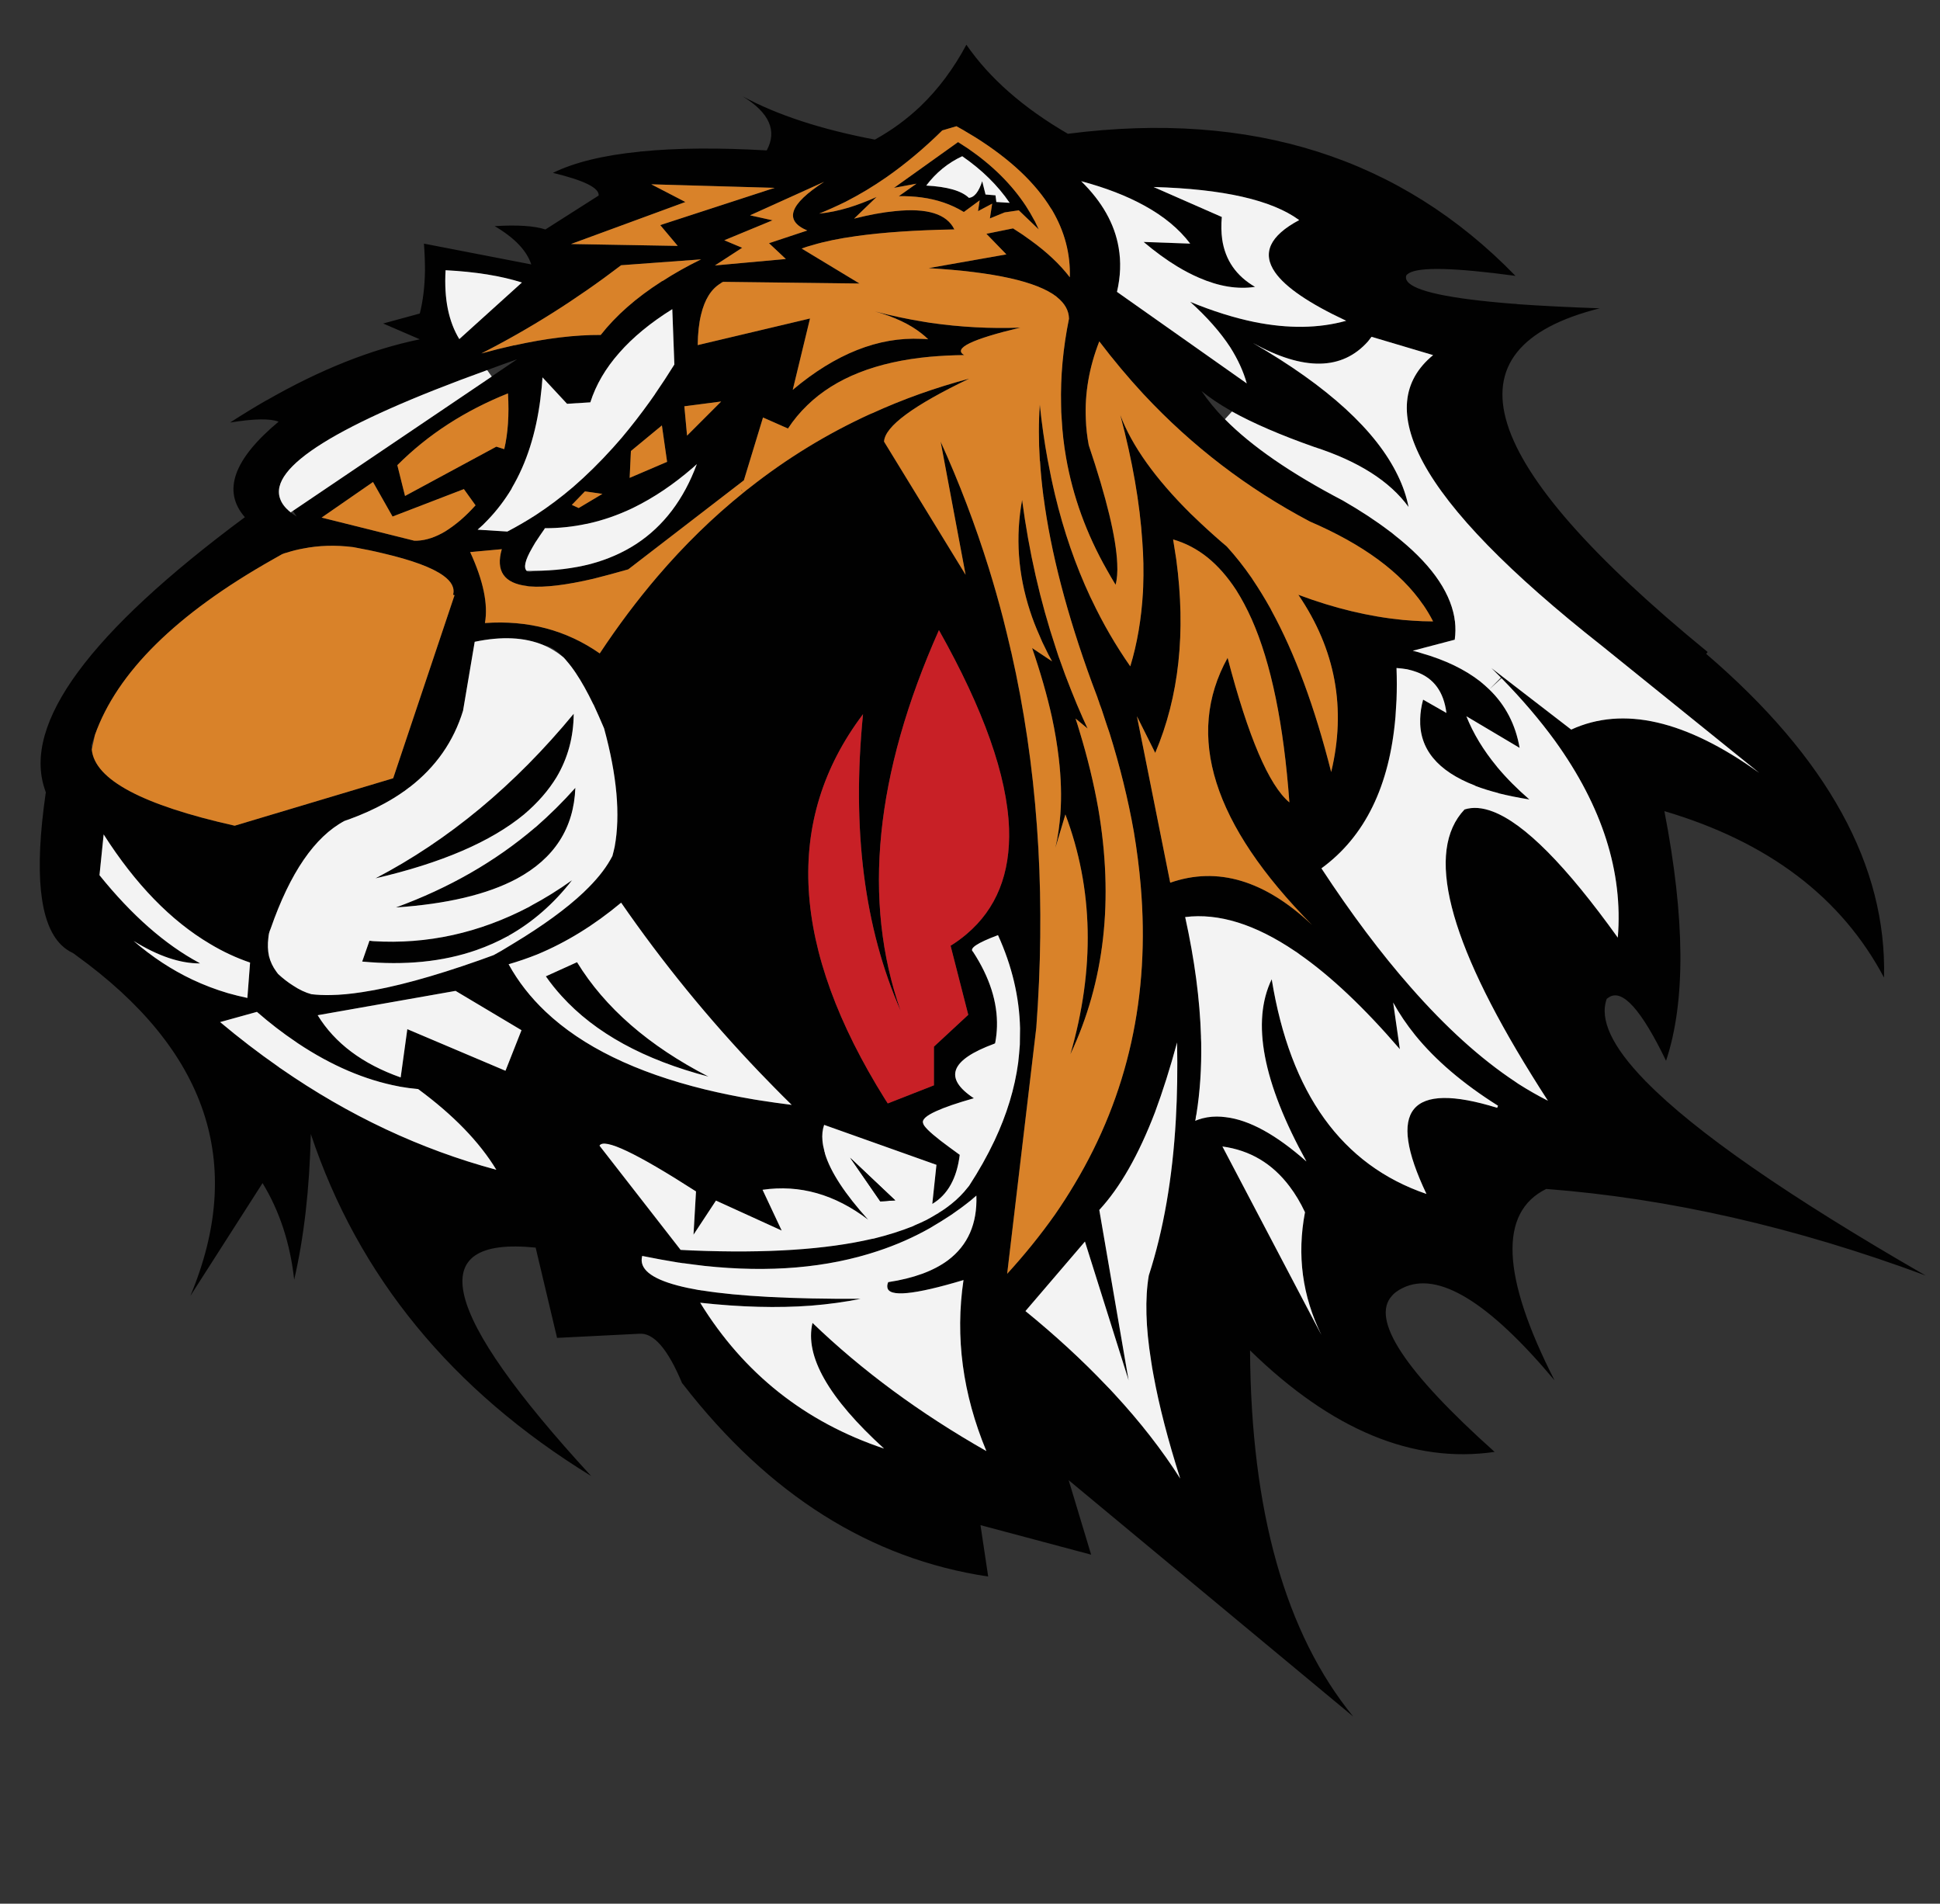 <?xml version="1.0" encoding="utf-8"?>
<!-- Generator: Adobe Illustrator 16.0.0, SVG Export Plug-In . SVG Version: 6.00 Build 0)  -->
<!DOCTYPE svg PUBLIC "-//W3C//DTD SVG 1.1//EN" "http://www.w3.org/Graphics/SVG/1.1/DTD/svg11.dtd">
<svg version="1.1" id="Layer_1" xmlns="http://www.w3.org/2000/svg" xmlns:xlink="http://www.w3.org/1999/xlink" x="0px" y="0px"
	 width="316.667px" height="310.667px" viewBox="0 0 316.667 310.667" enable-background="new 0 0 316.667 310.667"
	 xml:space="preserve">
<rect x="0" y="0" width="316.667" height="310.667" fill="#333333" stroke="none"/>
<g>
	<path fill="#010101" d="M176.484,29.57c3.417,3.35,5.454,6.96,6.109,10.829c0.408,2.31,0.318,4.72-0.271,7.232l21.185,14.938
		c-0.545-1.946-1.438-3.904-2.682-5.874c-1.607-2.467-3.793-4.945-6.554-7.435c3.688,1.517,7.187,2.614,10.491,3.292
		c5.521,1.109,10.512,1.042,14.972-0.204c-6.043-2.829-9.914-5.465-11.61-7.909c-2.174-3.125-0.859-5.964,3.938-8.522
		c-4.48-3.282-12.402-5.081-23.766-5.398l11.136,4.89c-0.113,1.313-0.091,2.534,0.067,3.666c0.498,3.374,2.285,5.953,5.363,7.741
		c-2.852,0.43-5.906-0.068-9.166-1.493c-1.154-0.498-2.332-1.109-3.531-1.833c-1.787-1.086-3.621-2.422-5.5-4.006l7.605,0.272
		c-1.811-2.399-4.313-4.47-7.503-6.213C183.897,31.958,180.466,30.634,176.484,29.57z M186.634,64.301
		c-2.512-2.717-4.911-5.58-7.196-8.589c-1.653,4.232-2.39,8.465-2.207,12.697c0.045,1.403,0.204,2.818,0.476,4.243
		c2.92,8.668,4.469,15.107,4.65,19.317c0.068,1.403-0.021,2.558-0.271,3.462c-0.498-0.813-0.974-1.628-1.426-2.443
		c-3.328-5.862-5.545-11.962-6.654-18.3c-0.36-2.06-0.601-4.142-0.713-6.246c-0.066-0.793-0.103-1.586-0.103-2.377
		c-0.112-4.571,0.317-9.256,1.292-14.056c-0.023-1.312-0.669-2.477-1.936-3.496c-0.045-0.023-0.08-0.058-0.104-0.102
		c-3.213-2.468-10.173-4.019-20.878-4.652l12.695-2.241L161,38.157l4.348-0.882c1.02,0.633,1.97,1.278,2.854,1.934
		c2.67,1.924,4.809,3.939,6.416,6.043c0.113-3.825-0.84-7.457-2.853-10.898c-0.046-0.09-0.103-0.18-0.171-0.271
		c0-0.023-0.012-0.034-0.033-0.034c-2.534-4.165-6.643-8.035-12.323-11.611c-0.566-0.34-1.131-0.679-1.697-1.018
		c-0.045-0.023-0.08-0.046-0.103-0.068c-0.43-0.249-0.872-0.498-1.325-0.747l-2.307,0.679c-2.966,2.92-6.02,5.478-9.167,7.673
		c-2.151,1.494-4.357,2.817-6.621,3.972c-1.426,0.702-2.863,1.347-4.312,1.936c1.563-0.159,3.17-0.487,4.82-0.985
		c1.473-0.453,2.988-1.03,4.55-1.732l-3.667,3.532c2.513-0.634,4.743-1.042,6.689-1.223c5.228-0.543,8.454,0.453,9.675,2.987
		c-6.291,0.114-11.622,0.475-15.99,1.086c-2.807,0.386-5.217,0.884-7.232,1.494c-0.611,0.159-1.177,0.339-1.697,0.543l9.438,5.705
		L118.021,46c-0.158,0.068-0.306,0.159-0.442,0.272c-1.517,0.927-2.569,2.625-3.157,5.093c-0.339,1.403-0.52,3.056-0.543,4.956
		l18.333-4.345l-2.818,11.644c6.995-5.885,13.987-8.657,20.981-8.317c0.362,0,0.736,0.022,1.12,0.067
		c-0.34-0.339-0.702-0.656-1.086-0.949c-1.878-1.495-4.413-2.695-7.605-3.599c2.671,0.7,5.342,1.267,8.013,1.696
		c0.339,0.046,0.69,0.102,1.052,0.171c4.889,0.7,9.777,0.961,14.667,0.78c-7.969,1.901-11.023,3.396-9.167,4.481
		c-1.924,0.023-3.768,0.114-5.534,0.272H151.8c-8.758,0.815-15.435,3.451-20.03,7.911c-1.199,1.154-2.251,2.421-3.157,3.802
		l-4.074-1.799l-3.123,10.252L102.542,92.92c-2.06,0.588-3.95,1.097-5.67,1.527c-4.459,1.041-7.933,1.459-10.423,1.256h-0.033
		c-0.091-0.022-0.182-0.034-0.272-0.034c-0.045-0.021-0.09-0.034-0.136-0.034c-3.757-0.454-5.126-2.456-4.108-6.01l-5.161,0.476
		c2.15,4.662,2.954,8.521,2.41,11.577c7.04-0.498,13.286,1.154,18.74,4.958c2.965-4.481,6.1-8.658,9.404-12.529
		c4.368-5.115,9.053-9.687,14.055-13.715c0.317-0.272,0.646-0.532,0.985-0.781c6.11-4.82,12.686-8.837,19.725-12.052h0.033
		c0.068-0.045,0.137-0.08,0.204-0.101h0.034c5.047-2.309,10.344-4.199,15.888-5.67c-9.167,4.391-13.806,7.82-13.919,10.287
		l13.309,21.729l-4.075-21.729c3.033,6.677,5.646,13.536,7.842,20.574c0.838,2.693,1.617,5.432,2.342,8.216
		c0.408,1.606,0.804,3.237,1.188,4.888c0.047,0.249,0.102,0.487,0.172,0.714c2.082,9.188,3.473,18.638,4.174,28.347
		c0.092,1.223,0.17,2.444,0.237,3.667c0.521,9.483,0.408,19.228-0.339,29.229l-4.754,40.164c2.875-3.146,5.479-6.371,7.811-9.676
		c1.131-1.631,2.194-3.281,3.188-4.957c8.735-14.576,12.336-30.814,10.797-48.72c-0.249-2.896-0.623-5.827-1.121-8.792
		c-0.928-5.25-2.251-10.626-3.972-16.125c-0.021-0.023-0.034-0.046-0.034-0.068v-0.034c-0.112-0.339-0.228-0.667-0.34-0.984
		c-0.068-0.227-0.138-0.43-0.204-0.61c-0.227-0.704-0.453-1.393-0.68-2.073l-0.17-0.475c-0.067-0.159-0.125-0.305-0.17-0.441
		c-0.045-0.158-0.09-0.306-0.137-0.441l-0.169-0.441c-0.022-0.068-0.045-0.148-0.069-0.238l-0.881-2.342
		c-4.097-11.204-6.732-21.32-7.91-30.351c-0.022-0.045-0.035-0.079-0.035-0.101c0-0.047,0-0.079,0-0.103
		c-0.246-1.924-0.43-3.791-0.541-5.602c-0.022-0.068-0.034-0.125-0.034-0.17c-0.204-3.191-0.204-6.223,0-9.099
		c0.315,3.101,0.747,6.123,1.291,9.065c0,0.045,0.011,0.09,0.032,0.136c0.341,1.856,0.726,3.689,1.156,5.5
		c1.424,5.953,3.348,11.521,5.771,16.704c0.066,0.159,0.146,0.316,0.236,0.475c1.812,3.824,3.904,7.436,6.281,10.831
		c1.131-3.712,1.822-7.775,2.071-12.189c0-0.271,0.011-0.53,0.034-0.779c0.045-1.245,0.056-2.502,0.033-3.769v-0.034
		c-0.021-1.154-0.078-2.331-0.168-3.53c-0.408-6.314-1.607-13.218-3.602-20.71c1.881,5.002,5.704,10.367,11.479,16.092
		c0.203,0.182,0.406,0.373,0.609,0.578c1.357,1.313,2.817,2.648,4.381,4.006c0.293,0.249,0.599,0.509,0.916,0.781
		c1.426,1.562,2.795,3.292,4.106,5.194c0,0.023,0.012,0.034,0.035,0.034c0,0.021,0.011,0.056,0.032,0.101
		c0.021,0,0.033,0.012,0.033,0.034c0.998,1.473,1.971,3.057,2.92,4.754c0.022,0.067,0.058,0.135,0.104,0.204
		c0.021,0.022,0.033,0.045,0.033,0.067c0.021,0.023,0.033,0.045,0.033,0.068c3.826,6.995,7.074,15.775,9.744,26.345
		c2.489-10.388,0.703-20.03-5.363-28.924c5.839,2.195,11.541,3.564,17.109,4.108c1.041,0.09,2.094,0.159,3.157,0.204
		c0.567,0.022,1.144,0.033,1.731,0.033c-0.476-0.927-1.006-1.821-1.596-2.681l-0.033-0.034c-3.645-5.319-9.799-9.845-18.469-13.579
		c-10.207-5.387-19.25-12.302-27.125-20.744C186.68,64.346,186.658,64.323,186.634,64.301z M176.753,117.193
		c0.229,0.521,0.467,1.041,0.715,1.563c0.021,0.044,0.044,0.09,0.066,0.135l-1.969-1.629c0.227,0.678,0.439,1.369,0.646,2.071
		c1.313,4.3,2.33,8.499,3.056,12.595c2.558,14.895,1.041,28.269-4.55,40.128c4.029-13.963,3.758-27.012-0.813-39.144l-1.63,5.432
		c0.227-0.973,0.407-1.958,0.542-2.953c0.113-0.837,0.204-1.685,0.272-2.545c0.203-2.875,0.113-5.93-0.272-9.167
		c-0.249-2.15-0.623-4.38-1.12-6.689c-0.792-3.552-1.867-7.299-3.225-11.237l3.259,2.173c-0.407-0.725-0.78-1.449-1.121-2.173
		c-0.339-0.655-0.646-1.324-0.917-2.003c-0.611-1.358-1.131-2.704-1.563-4.039c-1.967-6.043-2.397-12.087-1.289-18.129
		c1.109,8.419,2.94,16.477,5.5,24.171c0.158,0.476,0.315,0.963,0.475,1.461c0.023,0.09,0.059,0.181,0.104,0.271
		c0.609,1.766,1.268,3.519,1.969,5.262C175.476,114.24,176.1,115.723,176.753,117.193z M201.776,96.281
		c-1.403-2.15-2.955-3.915-4.651-5.296c-1.721-1.38-3.599-2.365-5.635-2.953c0.18,1.086,0.35,2.161,0.508,3.225
		c1.607,11.905,0.465,22.441-3.429,31.607l-2.987-5.975l5.434,27.159c7.718-2.693,15.438-0.396,23.152,6.892
		c-16.205-16.386-20.799-30.917-13.783-43.591c3.373,12.923,6.732,20.788,10.082,23.595c-0.928-12.765-2.975-22.723-6.145-29.876
		C203.53,99.303,202.682,97.707,201.776,96.281z M229.988,44.576c-0.203,0.114-0.35,0.238-0.441,0.374
		c-0.112,0.339-0.057,0.656,0.168,0.951c1.18,1.629,6.916,2.852,17.216,3.666c0.021,0,0.045,0,0.065,0
		c0.184,0,0.362,0.013,0.543,0.035c0.045,0,0.09,0.011,0.137,0.034c3.849,0.271,8.328,0.498,13.445,0.678
		c-25.961,6.541-20.086,25.236,17.619,56.085l-0.238,0.305c19.826,16.998,29.502,34.606,29.027,52.827
		c-6.949-13.105-18.898-22.159-35.85-27.161c3.395,17.541,3.484,31.122,0.271,40.74c-4.029-8.353-7.143-11.803-9.338-10.354
		c-0.111,0.068-0.227,0.147-0.339,0.238c-1.224,3.35,0.849,7.787,6.212,13.31c0.021,0.021,0.047,0.045,0.068,0.065
		c0.021,0.023,0.045,0.057,0.066,0.104c0.022,0,0.047,0.011,0.069,0.032c8.013,8.193,23.22,18.74,45.628,31.643
		c-21.229-7.876-41.871-12.584-61.923-14.124c-7.765,3.825-7.312,14.235,1.356,31.233c-10.773-12.854-19.033-17.881-24.783-15.073
		c-0.385,0.183-0.758,0.407-1.121,0.679c-0.249,0.184-0.463,0.385-0.645,0.611c-3.486,3.848,2.104,12.334,16.771,25.462
		c-13.308,1.944-26.616-3.576-39.925-16.565c0.158,26.275,5.771,46.192,16.838,59.75l-46.441-38.566l3.666,12.154l-18.061-4.82
		l1.256,8.386c-19.216-2.875-35.817-13.332-49.804-31.371c-0.068-0.067-0.125-0.135-0.17-0.204
		c-2.309-5.545-4.628-8.227-6.959-8.046L90.93,218.33l-3.496-14.732c-18.537-1.879-15.515,10.546,9.064,37.275
		c-22.769-13.988-38.023-32.592-45.764-55.813c-0.204,8.917-1.109,16.838-2.715,23.766c-0.656-5.932-2.377-11.183-5.161-15.754
		l-11.781,18.401c9.031-21.593,2.795-40.13-18.706-55.608c-0.159-0.138-0.317-0.25-0.477-0.341
		c-0.723-0.339-1.369-0.792-1.934-1.358c-3.53-3.53-4.37-11.748-2.513-24.648c0-0.067,0.011-0.135,0.034-0.203
		c-0.068-0.181-0.125-0.351-0.17-0.509c-3.644-10.751,7.242-25.553,32.66-44.406c-3.712-4.232-1.879-9.427,5.5-15.583
		c-1.357-0.542-3.995-0.498-7.911,0.136c1.992-1.29,3.973-2.501,5.942-3.633h0.034c8.712-5.001,17.043-8.317,24.987-9.947
		l-5.976-2.58l5.976-1.629c0.521-2.036,0.804-4.379,0.848-7.028c0-1.38-0.056-2.84-0.169-4.379L86.72,43.15
		c-0.747-2.264-2.738-4.346-5.974-6.247c3.734-0.227,6.496-0.045,8.284,0.542l8.69-5.534c0.114-1.244-2.375-2.478-7.468-3.7
		c3.508-1.719,8.238-2.874,14.19-3.462c0.069-0.023,0.148-0.034,0.238-0.034h0.035c5.704-0.566,12.516-0.623,20.438-0.169
		c1.742-3.214,0.429-6.157-3.939-8.827c5.658,3.056,12.855,5.409,21.591,7.063c2.717-1.494,5.207-3.315,7.469-5.466
		c2.898-2.784,5.388-6.122,7.47-10.015c3.779,5.477,9.302,10.32,16.566,14.531c29.967-3.847,54.32,3.881,73.061,23.188
		C237.501,43.681,231.708,43.535,229.988,44.576z M201.097,67.153c-0.045-0.047-0.102-0.079-0.17-0.103
		c-0.045-0.023-0.079-0.045-0.102-0.069c-1.857-1.063-3.418-2.115-4.687-3.157c1.019,1.517,2.272,3.045,3.769,4.584h0.033
		c4.346,4.413,10.764,8.837,19.249,13.273c2.874,1.653,5.409,3.316,7.604,4.991c0.271,0.182,0.533,0.384,0.781,0.611
		c5.727,4.481,8.998,8.963,9.813,13.444c0,0.022,0,0.057,0,0.102c0,0.022,0.011,0.056,0.033,0.102v0.034c0,0.021,0,0.045,0,0.068
		c0.021,0.112,0.045,0.237,0.068,0.373c0.112,0.997,0.102,1.993-0.035,2.987l-6.856,1.8c0.498,0.114,0.983,0.249,1.459,0.408
		c3.87,1.108,7.062,2.649,9.573,4.617c0.498,0.407,0.986,0.837,1.459,1.29c2.647,2.558,4.301,5.738,4.957,9.54l-8.691-5.16
		c1.132,2.829,2.784,5.556,4.956,8.182c0.022,0.044,0.058,0.09,0.103,0.137c1.494,1.788,3.237,3.541,5.229,5.262
		c-1.833-0.295-3.521-0.635-5.06-1.019l-0.033-0.034c-1.336-0.34-2.569-0.724-3.7-1.155c-0.045-0.021-0.079-0.045-0.101-0.067
		c-6.135-2.377-9.11-6.009-8.932-10.897c0.021-0.996,0.184-2.039,0.477-3.123l3.804,2.172c-0.431-3.44-2.06-5.67-4.89-6.689
		c-0.498-0.18-1.008-0.327-1.527-0.44c-0.542-0.09-1.12-0.159-1.73-0.204c0.066,1.788,0.066,3.52,0,5.194
		c-0.045,0.929-0.104,1.845-0.17,2.749c-0.951,11.318-4.979,19.567-12.086,24.75c4.889,7.447,9.732,13.898,14.531,19.352
		c5.749,6.563,11.441,11.713,17.077,15.447c0.157,0.113,0.339,0.238,0.542,0.375c1.605,1.018,3.214,1.934,4.82,2.75
		c-0.929-1.426-1.813-2.818-2.647-4.176c-13.737-22.114-17.394-36.564-10.965-43.354c1.356-0.431,2.897-0.317,4.616,0.339
		c5.162,1.946,11.963,8.804,20.404,20.573c0.881-10.706-2.535-21.411-10.254-32.116c-2.488-3.418-5.396-6.824-8.726-10.219
		c-0.021-0.021-0.046-0.045-0.067-0.067c0-0.023-0.011-0.034-0.033-0.034c-0.521-0.521-1.041-1.041-1.563-1.562l13.038,10.048
		c8.484-3.893,18.717-1.539,30.689,7.061l-25.701-20.743c-15.096-11.882-24.815-21.852-29.162-29.909
		c-4.027-7.469-3.484-13.309,1.629-17.519l-10.049-2.987c-0.205,0.25-0.396,0.499-0.578,0.748
		c-4.23,4.752-10.488,4.842-18.772,0.271c12.244,7.084,20.134,14.305,23.663,21.659c0.813,1.676,1.393,3.374,1.73,5.093
		c-3.055-4.209-8.205-7.48-15.446-9.811C209.019,71,204.561,69.076,201.097,67.153z M211.382,155.217
		c-6.493-4.392-12.469-6.247-17.924-5.567c1.539,6.971,2.397,13.455,2.58,19.453c0,0.068,0,0.146,0,0.238
		c0,0.248,0.012,0.509,0.035,0.781v0.033c0.067,4.118-0.191,8.012-0.781,11.678c-0.067,0.271-0.114,0.543-0.135,0.814
		c-0.023,0.066-0.047,0.146-0.07,0.238c0.045-0.021,0.091-0.034,0.138-0.034c0.112-0.045,0.226-0.09,0.339-0.138
		c0.973-0.34,1.992-0.508,3.055-0.508c0.478,0,0.963,0.033,1.461,0.104c3.85,0.452,8.237,2.861,13.172,7.229
		c-7.129-12.898-9.02-22.813-5.67-29.738c3.033,18.65,11.453,30.328,25.26,35.037c-6.563-13.784-2.717-18.471,11.541-14.057
		l0.138-0.34c-5.683-3.576-10.187-7.412-13.513-11.508c-1.403-1.743-2.604-3.52-3.6-5.331l1.086,7.571v0.033
		c-5.814-6.769-11.293-11.938-16.431-15.516C211.835,155.512,211.611,155.354,211.382,155.217z M188.535,181.494
		c-2.67,6.971-5.703,12.291-9.098,15.957l4.786,27.805l-7.129-22.645l-9.71,11.34c4.89,3.983,9.281,8.023,13.174,12.12
		c0.453,0.453,0.895,0.917,1.324,1.392c4.209,4.549,7.797,9.156,10.763,13.818c-1.993-6.246-3.44-11.849-4.347-16.806
		c-0.158-0.813-0.293-1.618-0.407-2.411c-0.884-5.521-1.007-10.162-0.374-13.918c2.398-7.402,3.87-15.877,4.414-25.43
		c0.227-4.004,0.293-8.203,0.203-12.594C191.003,174.287,189.803,178.078,188.535,181.494z M210.5,193.615
		c-2.807-3.734-6.461-5.906-10.965-6.519l16.16,30.758c-3.123-6.36-4.017-13.036-2.682-20.03
		C212.267,196.24,211.43,194.837,210.5,193.615z M111.878,32.964l-18.673,6.858l17.416,0.306l-2.851-3.395l18.672-6.078
		l-20.133-0.577L111.878,32.964z M72.733,44.099c-0.136,2.354-0.012,4.471,0.374,6.35c0.385,1.855,1.007,3.485,1.867,4.888
		l10.219-9.234C81.775,45.018,77.622,44.35,72.733,44.099z M83.971,56.356c5.205-1.154,9.901-1.72,14.088-1.698
		c2.49-3.167,5.783-6.065,9.88-8.69c0.044-0.046,0.101-0.079,0.169-0.103h0.034c1.878-1.223,3.949-2.387,6.212-3.497h0.035
		l0.034-0.034h-0.068l-12.967,0.951c-7.333,5.591-14.939,10.388-22.814,14.395c1.81-0.498,3.576-0.94,5.295-1.324
		C83.892,56.356,83.926,56.356,83.971,56.356z M79.523,60.397c-24.488,8.849-35.749,15.864-33.779,21.047
		c0.271,0.747,0.813,1.449,1.629,2.105c0.021,0.022,0.045,0.045,0.068,0.068c0.294,0.226,0.623,0.451,0.983,0.678l-0.61-0.916
		l36.597-24.75C82.738,59.219,81.107,59.807,79.523,60.397z M88.214,65.081c-0.724,5.659-2.274,10.503-4.651,14.531v0.035
		l-0.034,0.033c-0.023,0.046-0.034,0.079-0.034,0.103c-1.109,1.833-2.376,3.497-3.802,4.991c-0.544,0.589-1.12,1.143-1.731,1.664
		l4.855,0.305c1.561-0.815,3.101-1.709,4.617-2.683c2.082-1.358,4.12-2.885,6.111-4.583c2.195-1.901,4.345-4.017,6.45-6.348
		c0.339-0.386,0.679-0.77,1.02-1.155c0.158-0.182,0.315-0.362,0.475-0.543c1.562-1.856,3.09-3.826,4.583-5.908
		c0.271-0.384,0.543-0.77,0.814-1.154c0-0.022,0.011-0.045,0.034-0.067c1.064-1.539,2.116-3.146,3.158-4.822l-0.34-9.03
		c-3.554,2.217-6.439,4.594-8.658,7.129c-2.24,2.535-3.813,5.228-4.719,8.079l-3.801,0.238l-4.006-4.312
		c-0.069,1.064-0.17,2.105-0.306,3.125c0,0.022,0,0.043,0,0.067C88.225,64.866,88.214,64.968,88.214,65.081z M73.141,69.222
		c-3.01,1.947-5.772,4.176-8.284,6.689l1.256,5.025l14.904-8.046l1.291,0.407c0.61-2.58,0.814-5.614,0.61-9.099
		C79.41,65.602,76.151,67.276,73.141,69.222z M111.707,66.303l0.442,4.786l5.567-5.567L111.707,66.303z M158.015,24.24
		c3.984,2.739,7.129,5.862,9.438,9.369c0.498,0.771,0.961,1.563,1.393,2.377l0.033,0.035c0,0.022,0.013,0.044,0.033,0.066
		c0.229,0.454,0.441,0.906,0.646,1.358l-3.26-3.123l-2.311,0.34l-2.41,0.985l0.375-2.412l-2.31,1.223l0.271-1.764l-2.581,1.899
		c-0.023-0.022-0.045-0.033-0.068-0.033c-2.014-1.223-4.299-2.003-6.857-2.343c-1.176-0.158-2.41-0.227-3.7-0.204l2.885-2.037
		l-3.666,0.678l10.456-7.468C156.929,23.526,157.471,23.878,158.015,24.24z M158.15,32.286c0.885-0.068,1.607-0.974,2.174-2.716
		l0.543,2.172l1.629,0.137l0.137,1.086l2.173,0.136c-1.946-2.851-4.526-5.387-7.741-7.604c-2.332,1.086-4.289,2.681-5.873,4.786
		C154.631,30.464,156.951,31.132,158.15,32.286z M126.103,35.952l-7.876,3.259l2.919,1.223l-4.447,2.886l11.576-1.053l-2.749-2.58
		l6.246-2.071c-3.847-1.629-2.93-4.278,2.751-7.943l-12.086,5.465L126.103,35.952z M46.049,90.441
		c-0.521,0.294-1.041,0.588-1.562,0.883c-15.707,8.872-25.371,18.412-28.993,28.62c-0.204,0.543-0.384,1.097-0.542,1.664
		c0,0.226,0.011,0.463,0.034,0.712c0.475,4.911,8.25,9.053,23.323,12.426l25.87-7.741l10.016-29.876l-0.238-0.067
		c0.294-1.109-0.238-2.15-1.596-3.125c-1.81-1.312-5.081-2.523-9.811-3.631c-1.494-0.362-3.123-0.702-4.889-1.019
		c-2.874-0.363-5.612-0.284-8.215,0.238c-0.882,0.159-1.743,0.374-2.58,0.646C46.57,90.237,46.298,90.328,46.049,90.441z
		 M64.076,84.296l-3.191-5.635l-8.386,5.805l15.108,3.769c0.159,0,0.328,0,0.509,0c1.472-0.069,2.999-0.578,4.583-1.528
		c0.792-0.498,1.606-1.097,2.444-1.799c0.814-0.701,1.641-1.516,2.478-2.444l-1.9-2.647L64.076,84.296z M57.015,133.693
		c-0.271,0.09-0.531,0.181-0.78,0.272c-4.867,2.602-8.883,8.464-12.053,17.586c-0.113,0.249-0.203,0.508-0.271,0.781
		c-0.044,0.226-0.079,0.463-0.102,0.712c-0.136,1.063-0.101,2.061,0.102,2.989c0.227,0.905,0.623,1.742,1.188,2.512
		c0.09,0.138,0.192,0.271,0.306,0.408c0.814,0.746,1.618,1.369,2.411,1.866c1.018,0.681,2.026,1.154,3.021,1.427
		c0.95,0.111,2.003,0.158,3.158,0.135c1.539-0.021,3.248-0.18,5.126-0.475c5.115-0.771,11.52-2.513,19.216-5.229
		c0.724-0.271,1.47-0.543,2.241-0.814c0.408-0.227,0.814-0.453,1.221-0.679c0.68-0.408,1.335-0.804,1.97-1.188
		c4.844-2.921,8.668-5.704,11.475-8.353c0.023-0.022,0.046-0.045,0.068-0.067c0.023-0.023,0.045-0.045,0.068-0.069
		c1.878-1.788,3.293-3.519,4.244-5.194c0.113-0.204,0.226-0.407,0.339-0.611c0.136-0.498,0.261-1.007,0.374-1.527
		c0.951-5.183,0.374-11.622-1.73-19.318c-0.589-1.38-1.154-2.66-1.697-3.835c-0.023-0.045-0.047-0.079-0.068-0.103
		c-0.974-2.014-1.923-3.711-2.852-5.093c-0.498-0.746-0.996-1.402-1.494-1.969c-0.159-0.204-0.329-0.396-0.509-0.577
		c-1.109-1.155-2.195-1.823-3.26-2.003c-3.078-1.29-6.823-1.472-11.237-0.543l-1.901,11.237c-1.539,5.025-4.447,9.188-8.724,12.493
		c-0.023,0-0.045,0.011-0.068,0.034c-0.271,0.204-0.554,0.419-0.849,0.645c-0.045,0.023-0.09,0.046-0.136,0.068l-0.034,0.034
		c-0.045,0.022-0.091,0.056-0.137,0.101c-0.882,0.611-1.82,1.188-2.816,1.732C61.055,132.053,59.12,132.924,57.015,133.693z
		 M60.919,153.588c8.804,0.543,17.292-1.324,25.462-5.602c0.09-0.068,0.181-0.125,0.271-0.169c2.264-1.2,4.505-2.592,6.722-4.176
		c-2.983,3.84-6.451,6.868-10.405,9.083l-0.017,0.015c-1.652,0.906-3.384,1.676-5.194,2.309c-5.455,1.901-11.667,2.524-18.639,1.868
		l1.188-3.396C60.511,153.542,60.716,153.566,60.919,153.588z M113.745,75.742c-0.227,0.203-0.453,0.408-0.68,0.61
		c-3.146,2.717-6.359,4.878-9.641,6.485c-0.044,0.022-0.091,0.045-0.135,0.067c-0.023,0-0.046,0.012-0.068,0.034
		c-2.377,1.131-4.798,1.97-7.266,2.513c-0.044,0-0.09,0.011-0.135,0.034h-0.067c-2.219,0.475-4.459,0.713-6.722,0.713
		c-0.023,0-0.058,0-0.103,0c-0.022,0.021-0.034,0.056-0.034,0.101c-0.543,0.77-1.018,1.472-1.426,2.105l-0.034,0.035
		c-0.204,0.339-0.396,0.667-0.578,0.985v0.033c-0.022,0-0.034,0.013-0.034,0.034c-1.109,1.924-1.392,3.146-0.849,3.668
		c0.113,0.112,0.271,0.169,0.475,0.169c0.182,0,0.407-0.057,0.68-0.169c3.372-0.023,6.462-0.397,9.268-1.121
		c2.784-0.747,5.285-1.845,7.502-3.294C108.335,85.825,111.617,81.49,113.745,75.742z M164.705,135.187
		c-0.317-8.579-4.131-19.363-11.44-32.354c-10.458,23.494-12.539,44.203-6.247,62.127c-5.953-13.536-8-29.671-6.145-48.413
		c-13.014,17.246-11.814,38.193,3.599,62.84c0.135,0.229,0.282,0.451,0.441,0.68l7.537-2.953V170.8l5.602-5.194l-2.886-11.271
		c0.95-0.588,1.822-1.223,2.615-1.902C162.643,148.315,164.953,142.565,164.705,135.187z M40.379,162.855l0.441-5.771
		c-2.263-0.769-4.447-1.788-6.552-3.055c-6.382-3.779-12.165-9.732-17.349-17.857l-0.679,6.653
		c5.273,6.541,10.694,11.306,16.262,14.293c0.045,0.045,0.103,0.078,0.171,0.103c-3.259,0.022-6.88-1.2-10.864-3.667
		c3.009,2.604,6.211,4.707,9.607,6.314c1.878,0.883,3.814,1.617,5.806,2.207C38.263,162.371,39.316,162.63,40.379,162.855z
		 M48.628,170.257c-0.113-0.09-0.226-0.17-0.339-0.238c-2.127-1.426-4.244-3.055-6.349-4.889l-6.009,1.664
		c3.101,2.603,6.258,5.023,9.473,7.266c0.135,0.113,0.294,0.227,0.475,0.339c11.067,7.673,22.779,13.171,35.138,16.499
		c-2.761-4.549-7.017-8.939-12.766-13.172c-1.018-0.09-2.037-0.227-3.055-0.408c-0.044-0.021-0.079-0.033-0.102-0.033H65.06
		C59.584,176.244,54.106,173.901,48.628,170.257z M102.779,77.982l6.111-2.615l-0.849-5.94l-5.059,4.176L102.779,77.982z
		 M98.331,80.596l-2.852-0.407l-2.138,2.207l1.121,0.509L98.331,80.596z M85.532,132.912c-5.409,4.459-13.489,7.934-24.24,10.423
		c11.927-6.224,22.713-15.175,32.354-26.855c-0.022,3.78-0.95,7.22-2.783,10.321C89.528,128.997,87.75,131.034,85.532,132.912z
		 M87.399,135.017c2.309-2.015,4.481-4.164,6.518-6.45c-0.249,6.585-3.438,11.532-9.572,14.835
		c-4.799,2.558-11.374,4.12-19.725,4.686c8.668-3.168,16.228-7.503,22.679-13.002l0.034-0.035
		C87.332,135.028,87.354,135.017,87.399,135.017z M89.097,159.326l5.093-2.309c4.549,7.423,11.701,13.648,21.456,18.672
		c-10.523-2.738-18.514-7.118-23.968-13.139C90.75,161.533,89.889,160.458,89.097,159.326z M111.097,203.968
		c0.679,0.023,1.346,0.057,2.002,0.102c0.023-0.021,0.045-0.021,0.068,0c11.95,0.477,21.67-0.156,29.163-1.9
		c0.023,0,0.056,0,0.102,0c0-0.021,0.012-0.032,0.034-0.032s0.057,0,0.103,0c2.376-0.589,4.526-1.269,6.45-2.037
		c0.091-0.048,0.182-0.093,0.271-0.138c0.022,0,0.045-0.012,0.069-0.032c0.655-0.271,1.278-0.556,1.867-0.851
		c0.633-0.34,1.245-0.689,1.833-1.053h0.034c0.022-0.023,0.045-0.033,0.067-0.033v-0.035c0.453-0.271,0.884-0.553,1.29-0.848
		c1.109-0.793,2.082-1.665,2.92-2.613c0.294-0.34,0.565-0.668,0.814-0.986c1.606-2.467,2.987-4.922,4.142-7.365
		c2.016-4.277,3.305-8.521,3.871-12.73c0.112-0.996,0.203-1.98,0.271-2.953c0.023-0.883,0.033-1.767,0.033-2.648
		c-0.112-5.115-1.313-10.184-3.6-15.209c-1.697,0.635-2.885,1.177-3.564,1.63c-0.677,0.452-0.849,0.814-0.508,1.086
		c2.715,4.164,4.018,8.238,3.904,12.222c-0.022,0.838-0.112,1.688-0.271,2.547l-0.172,0.238c-7.197,2.646-8.307,5.611-3.326,8.894
		c-2.715,0.771-4.764,1.473-6.146,2.104c-1.653,0.748-2.365,1.403-2.14,1.969c0.069,0.477,1.019,1.427,2.852,2.853
		c0.86,0.655,1.901,1.425,3.125,2.31c-0.476,3.848-1.97,6.519-4.481,8.012l0.679-6.381l-18.333-6.52
		c-0.272,0.792-0.362,1.65-0.272,2.58c0.045,0.521,0.147,1.075,0.305,1.663c0,0.022,0,0.045,0,0.067
		c0.023,0.068,0.046,0.125,0.068,0.17c0,0.068,0.011,0.137,0.034,0.203c0.905,2.988,3.259,6.588,7.061,10.797
		c-5.432-4.143-11.18-5.771-17.247-4.889l3.125,6.654l-10.729-4.889l-3.667,5.566l0.407-7.062
		c-9.754-6.271-15.005-8.761-15.752-7.47L111.097,203.968z M104.815,204.955v0.033c-0.52,2.037,1.404,3.633,5.772,4.787
		c1.018,0.271,2.184,0.521,3.497,0.747h0.069c0.067,0,0.135,0.011,0.202,0.034c0.068,0,0.137,0.011,0.204,0.035
		c0.023,0,0.045,0,0.069,0c5.93,0.949,14.553,1.402,25.87,1.357c-2.559,0.52-5.263,0.893-8.115,1.118
		c-5.478,0.408-11.508,0.249-18.095-0.476c7.107,11.543,17.11,19.477,30.011,23.8c-9.075-8.263-12.968-15.097-11.678-20.509
		c8.057,7.765,17.518,14.736,28.38,20.914c-3.871-9.303-5.114-18.604-3.733-27.905c-8.079,2.421-12.221,2.817-12.425,1.188
		c-0.045-0.248,0-0.531,0.135-0.849c4.143-0.633,7.39-1.821,9.744-3.563c3.258-2.443,4.811-5.963,4.65-10.56
		c-0.316,0.271-0.633,0.544-0.952,0.813c-1.019,0.813-2.061,1.584-3.123,2.311c-0.023,0.021-0.045,0.033-0.069,0.033l-0.034,0.033
		c-1.063,0.701-2.138,1.369-3.226,2.002c-0.022,0.023-0.056,0.047-0.101,0.068c-2.715,1.539-5.591,2.807-8.624,3.803
		c-8.237,2.738-17.654,3.541-28.246,2.41c-1.131-0.135-2.275-0.283-3.43-0.44h-0.034c-0.022,0-0.045,0-0.067,0
		c-0.227-0.021-0.442-0.058-0.646-0.103c-0.021,0-0.045,0-0.067,0C108.811,205.723,106.831,205.361,104.815,204.955z
		 M85.124,168.119l-10.761-6.416l-22.509,3.971c2.807,4.572,7.322,7.955,13.547,10.15l1.086-7.875l16.023,6.789L85.124,168.119z
		 M83.021,157.357c1.561,2.829,3.576,5.408,6.042,7.74c5.999,5.681,14.678,9.912,26.04,12.697c2.513,0.608,5.172,1.154,7.979,1.629
		c0.271,0.045,0.555,0.09,0.849,0.136c1.721,0.272,3.485,0.521,5.296,0.747c-1.019-0.996-2.015-1.992-2.987-2.987
		c-0.771-0.792-1.54-1.584-2.309-2.376c-8.284-8.668-15.798-17.879-22.542-27.634c-4.392,3.666-8.963,6.483-13.716,8.452
		C86.132,156.373,84.582,156.903,83.021,157.357z"/>
	<path fill="#D98229" d="M179.438,55.711c2.285,3.009,4.685,5.873,7.196,8.589c0.023,0.022,0.046,0.045,0.068,0.067
		c7.875,8.442,16.918,15.357,27.125,20.744c8.668,3.734,14.824,8.26,18.469,13.579l0.033,0.034c0.59,0.86,1.121,1.754,1.596,2.681
		c-0.588,0-1.164-0.011-1.731-0.033c-1.063-0.045-2.116-0.114-3.157-0.204c-5.565-0.543-11.271-1.913-17.108-4.108
		c6.063,8.894,7.853,18.536,5.362,28.924c-2.67-10.569-5.918-19.35-9.744-26.345c0-0.022-0.01-0.044-0.032-0.068
		c0-0.022-0.013-0.045-0.034-0.067c-0.045-0.068-0.079-0.136-0.104-0.204c-0.951-1.697-1.922-3.281-2.92-4.754
		c0-0.021-0.011-0.034-0.033-0.034c-0.021-0.045-0.032-0.08-0.032-0.101c-0.022,0-0.035-0.011-0.035-0.034
		c-1.313-1.902-2.683-3.632-4.106-5.194c-0.317-0.272-0.623-0.532-0.916-0.781c-1.563-1.358-3.022-2.693-4.381-4.006
		c-0.203-0.205-0.406-0.396-0.609-0.578c-5.772-5.726-9.598-11.09-11.479-16.092c1.993,7.492,3.192,14.396,3.602,20.71
		c0.09,1.199,0.146,2.376,0.168,3.53V92c0.021,1.267,0.012,2.524-0.033,3.769c-0.023,0.249-0.034,0.508-0.034,0.779
		c-0.249,4.415-0.938,8.477-2.071,12.189c-2.375-3.396-4.471-7.007-6.281-10.831c-0.09-0.158-0.17-0.316-0.236-0.475
		c-2.422-5.183-4.348-10.75-5.771-16.704c-0.432-1.811-0.814-3.644-1.156-5.5c-0.021-0.045-0.032-0.091-0.032-0.136
		c-0.543-2.942-0.976-5.964-1.291-9.065c-0.204,2.875-0.204,5.908,0,9.099c0,0.045,0.011,0.102,0.035,0.17
		c0.11,1.811,0.294,3.678,0.541,5.602c0,0.023,0,0.056,0,0.103c0,0.022,0.012,0.056,0.034,0.101
		c1.178,9.031,3.813,19.147,7.91,30.351l0.881,2.342c0.023,0.09,0.047,0.17,0.07,0.238l0.168,0.441
		c0.045,0.135,0.092,0.283,0.137,0.441c0.045,0.137,0.103,0.283,0.17,0.441l0.17,0.475c0.227,0.68,0.453,1.369,0.68,2.073
		c0.066,0.18,0.135,0.384,0.204,0.61c0.112,0.317,0.228,0.645,0.34,0.984v0.034c0,0.021,0.011,0.045,0.034,0.068
		c1.721,5.499,3.044,10.875,3.972,16.125c0.498,2.965,0.872,5.896,1.121,8.792c1.539,17.903-2.062,34.144-10.797,48.718
		c-0.994,1.676-2.06,3.328-3.188,4.958c-2.332,3.306-4.935,6.53-7.811,9.675l4.754-40.162c0.747-10.004,0.86-19.748,0.34-29.229
		c-0.068-1.223-0.146-2.444-0.238-3.667c-0.701-9.709-2.092-19.159-4.174-28.347c-0.07-0.227-0.125-0.465-0.172-0.714
		c-0.386-1.651-0.779-3.282-1.188-4.888c-0.725-2.785-1.504-5.523-2.342-8.216c-2.196-7.038-4.812-13.897-7.842-20.574l4.075,21.729
		l-13.309-21.729c0.113-2.466,4.753-5.896,13.919-10.287c-5.544,1.472-10.841,3.361-15.888,5.67h-0.034
		c-0.067,0.021-0.135,0.056-0.204,0.101h-0.033c-7.039,3.215-13.615,7.232-19.725,12.052c-0.339,0.249-0.667,0.509-0.985,0.781
		l-0.374-0.476l-0.034,0.034l0.407,0.441c-5.002,4.028-9.687,8.6-14.055,13.715c-3.305,3.871-6.439,8.047-9.404,12.529
		c-5.454-3.803-11.701-5.456-18.74-4.958c0.544-3.056-0.26-6.915-2.41-11.577l5.161-0.476c-1.019,3.554,0.351,5.556,4.108,6.01
		c0.045,0,0.09,0.012,0.136,0.034c0.09,0,0.181,0.012,0.272,0.034h0.033c2.49,0.204,5.963-0.215,10.423-1.256
		c1.72-0.431,3.61-0.939,5.67-1.527l18.876-14.532l3.123-10.252l4.074,1.799c0.905-1.38,1.958-2.646,3.157-3.802
		c4.595-4.459,11.272-7.095,20.03-7.911h0.035c1.766-0.158,3.61-0.249,5.534-0.272c-1.856-1.086,1.199-2.58,9.167-4.481
		c-4.889,0.182-9.777-0.08-14.667-0.78c-0.362-0.069-0.713-0.125-1.052-0.171c-2.671-0.43-5.342-0.996-8.013-1.696
		c3.193,0.904,5.728,2.104,7.605,3.599c0.384,0.293,0.747,0.61,1.086,0.949c-0.384-0.045-0.758-0.067-1.12-0.067
		c-6.995-0.34-13.987,2.432-20.981,8.317l2.818-11.644l-18.333,4.345c0.023-1.9,0.204-3.553,0.543-4.956
		c0.588-2.468,1.64-4.166,3.157-5.093c0.136-0.114,0.284-0.205,0.442-0.272l22.271,0.272l-9.438-5.705
		c0.521-0.204,1.086-0.384,1.697-0.543c2.015-0.61,4.425-1.108,7.232-1.494c4.368-0.611,9.699-0.972,15.99-1.086
		c-1.222-2.534-4.447-3.53-9.675-2.987c-1.946,0.181-4.176,0.588-6.689,1.223l3.667-3.532c-1.563,0.702-3.078,1.279-4.55,1.732
		c-1.65,0.498-3.258,0.826-4.82,0.985c1.449-0.588,2.886-1.234,4.312-1.936c2.264-1.155,4.47-2.479,6.621-3.972
		c3.146-2.195,6.201-4.752,9.167-7.673l2.307-0.679c0.453,0.249,0.895,0.498,1.325,0.747c0.023,0.022,0.057,0.045,0.103,0.068
		c0.566,0.339,1.131,0.678,1.698,1.018c5.68,3.576,9.788,7.446,12.322,11.611c0.021,0,0.034,0.011,0.034,0.034
		c0.067,0.091,0.125,0.181,0.17,0.271c2.013,3.441,2.966,7.073,2.853,10.898c-1.606-2.104-3.748-4.119-6.418-6.043
		c-0.882-0.656-1.832-1.301-2.852-1.934l-4.346,0.882l3.259,3.361l-12.696,2.241c10.705,0.633,17.665,2.184,20.878,4.652
		c0.022,0.044,0.058,0.079,0.103,0.102c1.269,1.019,1.914,2.184,1.938,3.496c-0.974,4.799-1.402,9.484-1.292,14.056
		c0,0.792,0.034,1.584,0.104,2.377c0.111,2.104,0.351,4.186,0.713,6.246c1.109,6.338,3.326,12.438,6.652,18.3
		c0.453,0.814,0.93,1.629,1.428,2.443c0.248-0.904,0.338-2.059,0.271-3.462c-0.181-4.21-1.729-10.649-4.651-19.317
		c-0.271-1.425-0.43-2.84-0.475-4.243C177.048,64.176,177.785,59.944,179.438,55.711z M201.776,96.281
		c0.906,1.426,1.754,3.021,2.545,4.787c3.171,7.153,5.218,17.111,6.146,29.876c-3.35-2.807-6.709-10.672-10.084-23.595
		c-7.016,12.675-2.42,27.205,13.783,43.591c-7.717-7.289-15.435-9.585-23.151-6.892l-5.433-27.159l2.986,5.975
		c3.893-9.167,5.037-19.702,3.43-31.607c-0.16-1.064-0.328-2.139-0.51-3.225c2.037,0.588,3.915,1.573,5.635,2.953
		C198.822,92.366,200.373,94.131,201.776,96.281z M176.753,117.193c-0.654-1.471-1.277-2.953-1.866-4.447
		c-0.702-1.743-1.358-3.496-1.968-5.262c-0.045-0.09-0.08-0.181-0.104-0.271c-0.157-0.498-0.315-0.985-0.476-1.461
		c-2.559-7.695-4.391-15.752-5.5-24.171c-1.107,6.042-0.68,12.086,1.289,18.129c0.433,1.335,0.951,2.681,1.563,4.039
		c0.271,0.679,0.578,1.348,0.917,2.003c0.34,0.725,0.713,1.448,1.121,2.173l-3.259-2.173c1.356,3.938,2.433,7.685,3.225,11.237
		c0.498,2.309,0.871,4.539,1.12,6.688c0.387,3.237,0.477,6.291,0.271,9.167c-0.067,0.86-0.158,1.708-0.271,2.545
		c-0.135,0.996-0.314,1.98-0.542,2.953l1.63-5.432c4.571,12.132,4.844,25.179,0.813,39.144c5.592-11.86,7.107-25.235,4.551-40.128
		c-0.727-4.097-1.743-8.295-3.057-12.595c-0.205-0.702-0.42-1.393-0.646-2.071l1.968,1.629c-0.021-0.045-0.045-0.091-0.066-0.135
		C177.22,118.234,176.982,117.714,176.753,117.193z M126.103,35.952l-3.667-0.815l12.086-5.465
		c-5.681,3.666-6.598,6.314-2.751,7.943l-6.246,2.071l2.749,2.58l-11.576,1.053l4.447-2.886l-2.919-1.223L126.103,35.952z
		 M158.015,24.24c-0.543-0.362-1.086-0.714-1.629-1.053l-10.456,7.468l3.666-0.678l-2.885,2.037c1.29-0.023,2.524,0.045,3.7,0.204
		c2.558,0.339,4.844,1.12,6.857,2.343c0.023,0,0.045,0.011,0.068,0.033l2.58-1.899l-0.271,1.764l2.308-1.223l-0.373,2.412
		l2.41-0.985l2.309-0.34l3.262,3.123c-0.205-0.453-0.419-0.905-0.646-1.358c-0.021-0.022-0.035-0.044-0.035-0.066l-0.032-0.035
		c-0.431-0.815-0.894-1.607-1.392-2.377C165.144,30.102,162,26.979,158.015,24.24z M111.707,66.303l6.01-0.781l-5.567,5.567
		L111.707,66.303z M73.141,69.222c3.01-1.946,6.269-3.62,9.777-5.024c0.204,3.485,0,6.519-0.61,9.099l-1.291-0.407l-14.904,8.046
		l-1.256-5.025C67.369,73.398,70.131,71.169,73.141,69.222z M83.868,56.356c-1.719,0.384-3.485,0.827-5.295,1.324
		c7.875-4.007,15.481-8.804,22.814-14.395l12.967-0.951h0.068l-0.034,0.034h-0.035c-2.263,1.109-4.333,2.274-6.212,3.497h-0.034
		c-0.068,0.023-0.125,0.057-0.169,0.103c-4.097,2.625-7.39,5.523-9.88,8.69c-4.187-0.022-8.883,0.543-14.088,1.698
		C83.926,56.356,83.892,56.356,83.868,56.356z M111.878,32.964l-5.569-2.886l20.133,0.577l-18.672,6.078l2.851,3.395l-17.416-0.306
		L111.878,32.964z M64.076,84.296l11.645-4.48l1.9,2.647c-0.837,0.928-1.664,1.743-2.478,2.444
		c-0.838,0.702-1.652,1.301-2.444,1.799c-1.584,0.951-3.112,1.459-4.583,1.528c-0.181,0-0.351,0-0.509,0l-15.108-3.769l8.386-5.805
		L64.076,84.296z M46.864,90.17c0.837-0.272,1.697-0.487,2.58-0.646c2.604-0.521,5.342-0.601,8.215-0.238
		c1.766,0.317,3.396,0.657,4.889,1.019c4.73,1.108,8.001,2.32,9.811,3.631c1.358,0.975,1.89,2.015,1.596,3.125l0.238,0.067
		l-10.016,29.876l-25.87,7.741c-15.073-3.373-22.848-7.515-23.323-12.426l0.509-2.376c3.623-10.208,13.287-19.748,28.993-28.62
		c0.521-0.294,1.041-0.589,1.562-0.883C46.298,90.328,46.57,90.237,46.864,90.17z M108.89,75.367l-6.111,2.615l0.204-4.38
		l5.059-4.176L108.89,75.367z M94.462,82.904l-1.121-0.509l2.138-2.207l2.852,0.407L94.462,82.904z"/>
	<path fill="#C82026" d="M164.705,135.187c0.248,7.378-2.062,13.128-6.927,17.246c-0.793,0.679-1.665,1.313-2.615,1.902
		l2.886,11.271l-5.602,5.194v6.314l-7.537,2.953c-0.159-0.229-0.306-0.451-0.441-0.68c-15.413-24.646-16.613-45.594-3.599-62.84
		c-1.855,18.74,0.192,34.877,6.145,48.413c-6.292-17.925-4.21-38.634,6.247-62.127C160.572,115.824,164.386,126.608,164.705,135.187
		z"/>
	<path fill="#F3F3F3" d="M199.943,68.409l1.154-1.256c3.463,1.923,7.921,3.847,13.376,5.771c7.241,2.331,12.392,5.602,15.448,9.811
		c-0.34-1.719-0.918-3.417-1.732-5.093c-3.529-7.354-11.419-14.575-23.663-21.659c8.284,4.571,14.542,4.481,18.774-0.271
		c0.181-0.249,0.373-0.498,0.576-0.748l10.049,2.987c-5.114,4.21-5.657,10.05-1.629,17.519c4.347,8.057,14.068,18.027,29.162,29.909
		l25.701,20.743c-11.975-8.6-22.203-10.954-30.689-7.061l-13.038-10.048c0.521,0.521,1.042,1.041,1.563,1.562l-1.901,1.934
		c-0.476-0.453-0.962-0.882-1.46-1.29c-2.512-1.968-5.703-3.509-9.573-4.617c-0.476-0.159-0.961-0.294-1.459-0.408l6.856-1.8
		c0.137-0.995,0.146-1.99,0.035-2.987c-0.022-0.136-0.045-0.26-0.068-0.373c0-0.023,0-0.046,0-0.068v-0.034
		c-0.022-0.045-0.033-0.079-0.033-0.102c0-0.045,0-0.08,0-0.102c-0.814-4.481-4.086-8.963-9.813-13.444
		c-0.248-0.227-0.51-0.429-0.781-0.611c-2.195-1.674-4.729-3.338-7.604-4.991C210.705,77.246,204.289,72.821,199.943,68.409z
		 M176.484,29.57c3.982,1.064,7.413,2.389,10.286,3.972c3.19,1.743,5.692,3.814,7.503,6.213l-7.605-0.272
		c1.879,1.584,3.713,2.92,5.5,4.006c1.199,0.724,2.377,1.335,3.531,1.833c3.26,1.425,6.313,1.923,9.166,1.493
		c-3.078-1.788-4.865-4.367-5.363-7.741c-0.158-1.131-0.183-2.353-0.067-3.666l-11.136-4.89c11.361,0.318,19.283,2.116,23.766,5.398
		c-4.798,2.558-6.111,5.397-3.938,8.522c1.697,2.444,5.566,5.081,11.61,7.909c-4.459,1.246-9.448,1.313-14.972,0.204
		c-3.307-0.678-6.803-1.776-10.491-3.292c2.761,2.49,4.945,4.968,6.554,7.435c1.243,1.97,2.137,3.927,2.682,5.874L182.324,47.63
		c0.588-2.513,0.678-4.923,0.271-7.232C181.938,36.53,179.901,32.92,176.484,29.57z M243.093,112.508l2.002-1.833
		c3.328,3.396,6.236,6.801,8.726,10.219c7.718,10.706,11.136,21.411,10.253,32.116c-8.441-11.77-15.242-18.627-20.404-20.573
		c-1.719-0.657-3.26-0.771-4.615-0.339c-6.43,6.789-2.773,21.241,10.965,43.353c0.837,1.358,1.721,2.752,2.646,4.176
		c-1.605-0.813-3.215-1.729-4.819-2.75c-0.204-0.137-0.386-0.26-0.542-0.373c-5.637-3.733-11.329-8.885-17.077-15.447
		c-4.798-5.454-9.644-11.905-14.531-19.352c7.107-5.183,11.136-13.432,12.087-24.75c0.066-0.904,0.125-1.82,0.17-2.749
		c0.065-1.674,0.065-3.406,0-5.194c0.609,0.045,1.188,0.114,1.729,0.204c0.521,0.114,1.028,0.26,1.526,0.44
		c2.83,1.019,4.459,3.249,4.891,6.688l-3.805-2.172c-0.293,1.084-0.453,2.127-0.476,3.123c-0.18,4.889,2.796,8.521,8.931,10.897
		c0.021,0.022,0.057,0.045,0.102,0.067c1.131,0.431,2.363,0.815,3.699,1.155l0.033,0.034c1.539,0.384,3.228,0.724,5.061,1.019
		c-1.992-1.721-3.732-3.474-5.229-5.262c-0.043-0.047-0.078-0.092-0.104-0.137c-2.172-2.625-3.824-5.353-4.956-8.182l8.69,5.16
		C247.393,118.247,245.742,115.066,243.093,112.508z M211.382,155.217c0.229,0.137,0.455,0.294,0.681,0.476
		c5.138,3.576,10.615,8.748,16.431,15.516v-0.035l-1.086-7.569c0.996,1.812,2.195,3.588,3.6,5.331
		c3.326,4.098,7.83,7.934,13.513,11.508l-0.138,0.342c-14.258-4.414-18.104,0.27-11.541,14.055
		c-13.807-4.707-22.227-16.387-25.26-35.037c-3.35,6.927-1.459,16.84,5.67,29.74c-4.935-4.367-9.323-6.779-13.172-7.23
		c-0.498-0.068-0.983-0.104-1.461-0.104c-1.063,0-2.082,0.17-3.055,0.51c-0.113,0.045-0.227,0.091-0.339,0.136
		c-0.048,0-0.091,0.011-0.138,0.034c0.022-0.092,0.045-0.17,0.07-0.238c0.02-0.271,0.066-0.543,0.135-0.814
		c0.588-3.668,0.85-7.56,0.779-11.68v-0.033c-0.021-0.271-0.033-0.531-0.033-0.781c0-0.09,0-0.17,0-0.236
		c-0.182-5.999-1.041-12.48-2.58-19.453C198.914,148.971,204.889,150.826,211.382,155.217z M188.535,181.494
		c1.27-3.416,2.469-7.207,3.6-11.373c0.091,4.393,0.023,8.59-0.203,12.596c-0.543,9.553-2.016,18.027-4.414,25.43
		c-0.635,3.756-0.512,8.396,0.374,13.918c0.112,0.792,0.249,1.598,0.407,2.411c0.904,4.958,2.354,10.56,4.347,16.808
		c-2.966-4.664-6.556-9.271-10.765-13.818c-0.43-0.477-0.871-0.939-1.322-1.394c-3.895-4.097-8.284-8.136-13.174-12.118l9.71-11.342
		l7.129,22.646l-4.786-27.805C182.832,193.785,185.865,188.464,188.535,181.494z M210.5,193.615
		c0.931,1.223,1.768,2.625,2.515,4.209c-1.335,6.995-0.44,13.67,2.682,20.03l-16.159-30.758
		C204.039,187.708,207.694,189.88,210.5,193.615z M72.733,44.099c4.888,0.25,9.042,0.918,12.459,2.004l-10.219,9.234
		c-0.86-1.403-1.482-3.033-1.867-4.888C72.722,48.57,72.597,46.454,72.733,44.099z M80.27,61.449L47.441,83.618
		c-0.023-0.023-0.047-0.046-0.068-0.068c-0.815-0.656-1.358-1.358-1.629-2.105c-1.97-5.183,9.291-12.199,33.779-21.047L80.27,61.449
		z M88.214,65.081c0-0.112,0.011-0.214,0.034-0.305c0-0.023,0-0.045,0-0.067c0.136-1.019,0.237-2.061,0.306-3.125l4.006,4.312
		l3.801-0.238c0.906-2.851,2.479-5.544,4.719-8.079c2.219-2.536,5.104-4.912,8.658-7.129l0.34,9.03
		c-1.042,1.675-2.094,3.283-3.158,4.822c-0.023,0.022-0.034,0.045-0.034,0.067c-0.271,0.384-0.543,0.77-0.814,1.154
		c-1.494,2.082-3.022,4.052-4.583,5.908c-0.159,0.181-0.316,0.361-0.475,0.543c-0.34,0.385-0.68,0.769-1.02,1.155
		c-2.105,2.331-4.255,4.447-6.45,6.348c-1.992,1.698-4.029,3.224-6.111,4.583c-1.516,0.974-3.056,1.867-4.617,2.683l-4.855-0.305
		c0.611-0.521,1.188-1.075,1.731-1.664c1.426-1.494,2.692-3.158,3.802-4.991c0-0.023,0.011-0.056,0.034-0.103l0.034-0.033v-0.035
		C85.94,75.583,87.491,70.739,88.214,65.081z M158.15,32.286c-1.199-1.154-3.519-1.822-6.958-2.004
		c1.584-2.105,3.541-3.7,5.873-4.786c3.215,2.217,5.794,4.753,7.741,7.604l-2.172-0.136l-0.137-1.086l-1.629-0.137l-0.543-2.172
		C159.757,31.313,159.035,32.218,158.15,32.286z M60.919,153.588c-0.204-0.022-0.408-0.045-0.611-0.068l-1.188,3.396
		c6.972,0.656,13.184,0.033,18.639-1.868c1.81-0.633,3.542-1.403,5.194-2.309l0.611,0.935l-0.594-0.95
		c3.954-2.214,7.422-5.242,10.405-9.083c-2.217,1.584-4.458,2.976-6.722,4.176c-0.09,0.045-0.181,0.101-0.271,0.169
		C78.211,152.264,69.723,154.131,60.919,153.588z M57.015,133.693c2.105-0.769,4.04-1.641,5.806-2.614
		c0.996-0.543,1.934-1.121,2.816-1.732c0.046-0.045,0.091-0.079,0.137-0.101l0.034-0.034c0.045-0.022,0.091-0.045,0.136-0.068
		c0.294-0.226,0.578-0.441,0.849-0.645c0.023-0.023,0.045-0.034,0.068-0.034c4.277-3.305,7.186-7.468,8.724-12.493l1.901-11.237
		c4.414-0.928,8.16-0.747,11.237,0.543c1.178,0.498,2.264,1.165,3.26,2.003c0.181,0.181,0.35,0.373,0.509,0.577
		c0.498,0.566,0.996,1.223,1.494,1.969c0.929,1.381,1.878,3.079,2.852,5.093c0.021,0.023,0.045,0.057,0.068,0.103
		c0.543,1.176,1.108,2.455,1.697,3.835c2.104,7.696,2.682,14.135,1.73,19.318c-0.112,0.521-0.238,1.029-0.374,1.527
		c-0.113,0.204-0.226,0.408-0.339,0.611c-0.951,1.675-2.365,3.406-4.244,5.194c-0.023,0.023-0.045,0.045-0.068,0.069
		c-0.022,0.022-0.045,0.045-0.068,0.067c-2.806,2.648-6.631,5.432-11.475,8.353c-0.635,0.385-1.29,0.781-1.97,1.188
		c-0.407,0.226-0.813,0.452-1.221,0.68c-0.771,0.27-1.517,0.543-2.241,0.813c-7.696,2.718-14.101,4.461-19.216,5.23
		c-1.878,0.293-3.587,0.45-5.126,0.475c-1.155,0.023-2.208-0.022-3.158-0.137c-0.995-0.271-2.003-0.746-3.021-1.426
		c-0.792-0.498-1.596-1.119-2.411-1.867c-0.114-0.135-0.216-0.271-0.306-0.408c-0.565-0.769-0.961-1.604-1.188-2.512
		c-0.203-0.927-0.237-1.924-0.102-2.988c0.023-0.249,0.058-0.487,0.102-0.712c0.068-0.272,0.158-0.532,0.271-0.781
		c3.17-9.122,7.186-14.984,12.053-17.586C56.483,133.875,56.743,133.783,57.015,133.693z M48.628,170.257
		c5.478,3.645,10.956,5.986,16.432,7.027h0.034c0.023,0,0.058,0.012,0.102,0.033c1.018,0.184,2.037,0.316,3.055,0.408
		c5.749,4.23,10.005,8.623,12.766,13.172c-12.358-3.328-24.07-8.827-35.138-16.499c-0.181-0.112-0.34-0.228-0.475-0.339
		c-3.215-2.241-6.372-4.664-9.473-7.266l6.009-1.666c2.105,1.834,4.221,3.463,6.349,4.891
		C48.403,170.087,48.515,170.167,48.628,170.257z M40.379,162.855c-1.063-0.227-2.116-0.486-3.157-0.779
		c-1.992-0.59-3.928-1.324-5.806-2.209c-3.396-1.605-6.598-3.711-9.607-6.314c3.983,2.467,7.604,3.689,10.864,3.667
		c-0.068-0.023-0.126-0.059-0.171-0.104c-5.567-2.988-10.988-7.751-16.262-14.292l0.679-6.653
		c5.184,8.125,10.966,14.078,17.349,17.857c2.105,1.267,4.289,2.286,6.552,3.056L40.379,162.855z M113.745,75.742
		c-2.128,5.748-5.41,10.083-9.847,13.002c-2.217,1.449-4.719,2.547-7.502,3.294c-2.806,0.724-5.896,1.097-9.268,1.121
		c-0.386,0-0.771,0-1.155,0c-0.543-0.521-0.26-1.744,0.849-3.668c0-0.021,0.012-0.034,0.034-0.034v-0.033
		c0.182-0.318,0.374-0.646,0.578-0.985l0.034-0.035c0.408-0.633,0.882-1.335,1.426-2.105c0-0.045,0.012-0.079,0.034-0.101
		c0.045,0,0.079,0,0.103,0c2.262,0,4.503-0.238,6.722-0.713h0.067c0.045-0.023,0.091-0.034,0.135-0.034
		c2.468-0.543,4.889-1.382,7.266-2.513c0.022-0.022,0.045-0.034,0.068-0.034c0.044-0.022,0.091-0.045,0.135-0.067
		c3.282-1.607,6.495-3.768,9.641-6.485C113.292,76.149,113.518,75.944,113.745,75.742z M87.399,135.017
		c-0.045,0-0.067,0.011-0.067,0.034l-0.034,0.035c-6.451,5.499-14.01,9.833-22.679,13.002c8.351-0.565,14.926-2.127,19.725-4.686
		c6.134-3.303,9.323-8.25,9.572-14.835C91.881,130.854,89.708,133.002,87.399,135.017z M85.532,132.912
		c2.218-1.878,3.996-3.915,5.331-6.11c1.833-3.101,2.761-6.541,2.783-10.321c-9.641,11.68-20.426,20.631-32.354,26.855
		C72.043,140.846,80.124,137.371,85.532,132.912z M83.021,157.357c1.561-0.454,3.112-0.984,4.651-1.597
		c4.753-1.969,9.325-4.787,13.716-8.452c6.743,9.754,14.258,18.965,22.542,27.634c0.77,0.792,1.539,1.584,2.309,2.376
		c0.972,0.996,1.968,1.992,2.987,2.987c-1.812-0.226-3.576-0.476-5.296-0.747c-0.294-0.045-0.578-0.09-0.849-0.137
		c-2.807-0.475-5.465-1.02-7.979-1.629c-11.362-2.785-20.041-7.017-26.04-12.696C86.596,162.765,84.582,160.186,83.021,157.357z
		 M89.097,159.326c0.792,1.133,1.653,2.207,2.581,3.225c5.454,6.021,13.444,10.4,23.968,13.14
		c-9.755-5.022-16.907-11.249-21.456-18.672L89.097,159.326z M85.124,168.119l-2.614,6.619l-16.023-6.789l-1.086,7.875
		c-6.225-2.195-10.74-5.578-13.547-10.15l22.509-3.971L85.124,168.119z M104.815,204.955c2.015,0.406,3.996,0.77,5.942,1.086
		c0.022,0,0.045,0,0.067,0c0.204,0.045,0.419,0.078,0.646,0.103c0.022,0,0.045,0,0.067,0h0.034c1.155,0.157,2.298,0.308,3.43,0.44
		c10.591,1.131,20.008,0.328,28.246-2.41c3.033-0.996,5.908-2.264,8.624-3.803c0.045-0.021,0.079-0.045,0.101-0.068
		c1.087-0.633,2.162-1.301,3.226-2.002l0.034-0.033c0.023,0,0.045-0.012,0.069-0.033c1.063-0.727,2.104-1.494,3.123-2.311
		c0.317-0.271,0.633-0.543,0.951-0.813c0.16,4.597-1.393,8.115-4.649,10.56c-2.354,1.744-5.601,2.932-9.744,3.563
		c-0.135,0.315-0.18,0.601-0.135,0.849c0.204,1.631,4.346,1.233,12.425-1.188c-1.38,9.302-0.135,18.604,3.732,27.905
		c-10.862-6.178-20.322-13.149-28.379-20.914c-1.29,5.412,2.603,12.246,11.678,20.509c-12.901-4.323-22.904-12.256-30.011-23.8
		c6.587,0.725,12.618,0.884,18.095,0.476c2.852-0.228,5.556-0.601,8.115-1.118c-11.317,0.045-19.94-0.408-25.87-1.357
		c-0.023,0-0.045,0-0.069,0c-0.066-0.023-0.135-0.035-0.204-0.035c-0.067-0.021-0.135-0.034-0.202-0.034h-0.069
		c-1.313-0.226-2.479-0.476-3.497-0.747c-4.368-1.154-6.292-2.75-5.772-4.787v-0.033h-0.003V204.955z M111.097,203.968
		l-13.24-17.008c0.747-1.291,5.998,1.199,15.752,7.469l-0.407,7.061l3.667-5.566l10.729,4.89l-3.125-6.653
		c6.066-0.884,11.815,0.746,17.247,4.889c-3.802-4.209-6.156-7.809-7.061-10.797c-0.023-0.067-0.034-0.135-0.034-0.203
		c-0.022-0.045-0.045-0.103-0.068-0.17c0-0.022,0-0.045,0-0.068c-0.158-0.588-0.26-1.143-0.305-1.663
		c-0.09-0.929,0-1.788,0.272-2.58l18.333,6.519l-0.679,6.381c2.512-1.492,4.005-4.164,4.481-8.012
		c-1.223-0.883-2.264-1.651-3.125-2.309c-1.833-1.426-2.783-2.376-2.852-2.852c-0.226-0.565,0.487-1.224,2.14-1.969
		c1.38-0.635,3.429-1.334,6.144-2.105c-4.979-3.281-3.87-6.247,3.326-8.893c0.047-0.023,0.092-0.045,0.138-0.07
		c0.022-0.067,0.034-0.125,0.034-0.168c0.158-0.86,0.248-1.709,0.271-2.547c0.113-3.983-1.188-8.059-3.904-12.223
		c-0.339-0.272-0.169-0.635,0.508-1.086c0.681-0.453,1.867-0.996,3.564-1.63c2.286,5.024,3.485,10.097,3.6,15.209
		c0,0.883-0.01,1.767-0.033,2.647c-0.068,0.974-0.159,1.957-0.271,2.953c-0.566,4.211-1.854,8.453-3.871,12.731
		c-1.154,2.444-2.535,4.899-4.142,7.367c-0.249,0.315-0.52,0.646-0.814,0.985c-0.838,0.949-1.811,1.819-2.92,2.612
		c-0.406,0.296-0.837,0.577-1.29,0.849v0.035c-0.022,0-0.045,0.01-0.067,0.032h-0.034c-0.588,0.361-1.2,0.714-1.833,1.054
		c-0.589,0.293-1.212,0.578-1.867,0.85c-0.023,0.021-0.047,0.033-0.069,0.033c-0.09,0.045-0.18,0.09-0.271,0.137
		c-1.924,0.77-4.074,1.449-6.45,2.038c-0.045,0-0.08,0-0.103,0c-0.022,0-0.034,0.01-0.034,0.032c-0.045,0-0.079,0-0.102,0
		c-7.492,1.744-17.212,2.377-29.163,1.899c-0.023-0.021-0.045-0.021-0.068,0C112.442,204.025,111.775,203.992,111.097,203.968z
		 M146.133,195.889l-7.367-6.96l4.923,7.13L146.133,195.889z"/>
	<polygon fill="#010101" points="146.133,195.889 143.688,196.059 138.766,188.929 	"/>
</g>
</svg>

